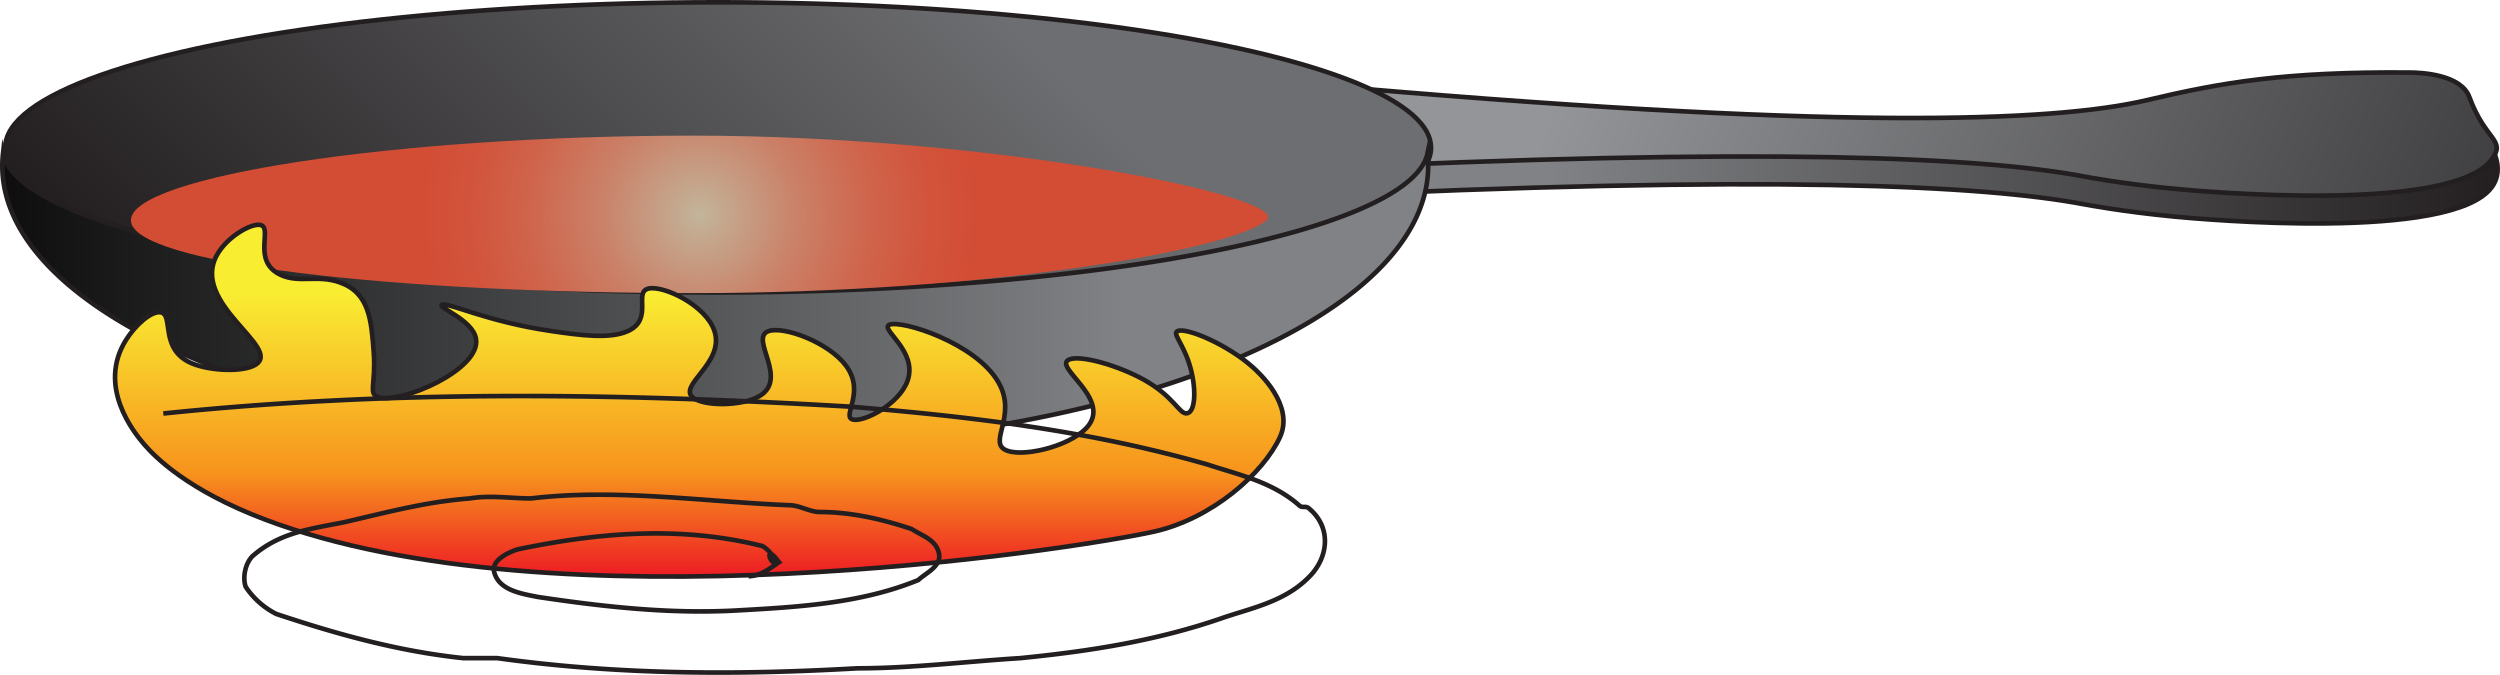 <svg xmlns="http://www.w3.org/2000/svg" xmlns:xlink="http://www.w3.org/1999/xlink" viewBox="0 0 1014.474 273.86"><defs><style>.a,.b,.c,.d,.f,.g{stroke:#231f20;stroke-miterlimit:10;stroke-width:1.885px;}.a{fill:url(#a);}.b{fill:url(#b);}.c{fill:url(#c);}.d{fill:url(#d);}.e{fill:url(#e);}.f{fill:url(#f);}.g{fill:none;}</style><linearGradient id="a" x1="1034.332" y1="-236.992" x2="542.333" y2="-236.992" gradientTransform="matrix(0.994, 0.097, 0, 1, -14.258, 229.459)" gradientUnits="userSpaceOnUse"><stop offset="0" stop-color="#231f20"/><stop offset="0.788" stop-color="#808285"/></linearGradient><linearGradient id="b" x1="1389.475" y1="32.993" x2="913.868" y2="32.993" gradientTransform="matrix(0.993, 0.118, -0.278, 0.694, -365.369, -107.962)" gradientUnits="userSpaceOnUse"><stop offset="0" stop-color="#414042"/><stop offset="0.788" stop-color="#939598"/></linearGradient><linearGradient id="c" x1="143.741" y1="207.601" x2="439.051" y2="-87.71" gradientUnits="userSpaceOnUse"><stop offset="0" stop-color="#231f20"/><stop offset="0.788" stop-color="#6d6e71"/></linearGradient><linearGradient id="d" x1="0.942" y1="122.109" x2="579.535" y2="122.109" gradientUnits="userSpaceOnUse"><stop offset="0" stop-color="#0e0e0e"/><stop offset="0.788" stop-color="#808285"/></linearGradient><radialGradient id="e" cx="283.87" cy="86.986" r="164.715" gradientUnits="userSpaceOnUse"><stop offset="0" stop-color="#c2b59b"/><stop offset="0.053" stop-color="#c4a98f"/><stop offset="0.244" stop-color="#ca8168"/><stop offset="0.419" stop-color="#cf654c"/><stop offset="0.57" stop-color="#d2533b"/><stop offset="0.682" stop-color="#d34d35"/></radialGradient><linearGradient id="f" x1="283.746" y1="233.971" x2="283.746" y2="91.214" gradientUnits="userSpaceOnUse"><stop offset="0" stop-color="#ed1c24"/><stop offset="0.296" stop-color="#f7941d"/><stop offset="0.806" stop-color="#f9ed32"/><stop offset="1" stop-color="#f9ed32"/></linearGradient></defs><path class="a" d="M1011.154,75.947c-16.271,22.25-118.241,12.957-128.843,11.945-20.916-2.007-35.726-4.829-36.451-4.958C805.293,75.225,718.593,70.628,524.645,80.037V59.532c50.192-2.438,93.197-3.934,130.073-4.674,73.982,4.525,125.416,5.136,161.303,3.455,12.062,1.189,21.847,2.584,29.839,4.104.724.14,15.535,2.951,36.451,4.958,10.268.991,106.328,9.742,127.083-9.965C1013.695,63.188,1015.224,70.384,1011.154,75.947Z"/><path class="b" d="M524.644,68.763c193.957-9.405,280.653-4.809,321.219,2.892.72.137,15.541,2.954,36.456,4.959,10.592,1.015,112.565,10.305,128.838-11.945,5.916-8.089-2.502-7.286-9.111-25.264-3.36-9.14-19.263-9.935-24.071-9.974-50.934-.409-76.402,4.016-106.579,11.164-38.156,9.037-127.519,12.558-342.428-6.656"/><ellipse class="c" cx="291.396" cy="59.945" rx="289.297" ry="59.003"/><path class="d" d="M579.535,67.27c0,63.333-129.524,114.689-289.297,114.689S.942,130.603.942,67.27a45.139,45.139,0,0,1,.278-5.011c6.619,31.394,133.493,56.424,289.019,56.424s282.4-25.03,289.019-56.424A45.139,45.139,0,0,1,579.535,67.27Z"/><path class="e" d="M513.953,89.365c-13.297,11.601-110.937,29.573-232.57,29.573S53.13,107.012,53.13,89.365,159.751,55.035,281.384,55.035,524.645,80.037,513.953,89.365Z"/><path class="f" d="M58.564,180.389c-4.379-5.037-19.259-23.715-7.373-42.533,3.844-6.087,10.099-11.571,13.825-11.14,5.822.674-.75,15.072,12.903,20.76,7.313,3.047,20.667,3.694,25.807.506,11.065-6.862-26.662-24.846-15.668-44.558,4.089-7.331,13.768-12.842,17.512-12.152,5.428,1.001-3.672,14.663,8.295,20.254,7.527,3.516,14.824-.16,23.963,3.038,12.03,4.21,12.854,15.294,13.825,28.355.961,12.935-2.353,16.917,1.843,18.228,9.26,2.893,41.994-11.31,39.632-23.798-1.443-7.628-15.591-12.552-13.825-13.671,2.028-1.286,18.121,6.83,44.24,10.633,11.263,1.64,23.848,3.472,31.337,0,10.423-4.833,2.043-15.803,8.295-17.216,6.027-1.362,23.245,6.7,26.728,17.216,4.397,13.273-15.766,22.372-8.295,27.342,4.835,3.217,18.792,3.074,25.807-.506,13.581-6.933-3.979-24.143,4.608-26.836,6.333-1.986,24.37,4.712,31.337,14.178,7.989,10.854-2.054,20.63,2.765,21.773,4.51,1.07,18.701-6.214,22.12-15.697,4.38-12.149-11.397-21.044-7.373-22.785,4.815-2.084,35.045,7.346,44.24,23.292,8.117,14.077-5.013,24.817,3.687,27.849,7.744,2.699,27.498-2.552,33.18-10.633,7.878-11.205-14.445-23.371-8.295-26.33,4.446-2.139,20.047,2.33,30.415,8.101,12.414,6.911,14.398,14.057,17.512,13.671,3.692-.458,3.945-10.881.922-20.254-2.761-8.56-6.966-12.245-4.608-13.165,3.753-1.464,20.266,5.584,30.415,14.684,2.231,2,17.045,15.285,11.06,28.355-6.634,14.486-27.511,33.27-51.613,38.482C433.353,223.277,225.096,255.374,107.412,210.769,75.944,198.842,62.914,185.393,58.564,180.389Z"/><path class="g" d="M66.263,167.8c92.717-9.668,185.097-8.289,278.856-2.774,49.637,4.136,96.516,9.652,144.775,23.44,12.409,4.136,26.197,6.894,37.228,16.546,1.379,1.379,2.758,0,4.136,1.379,8.273,6.894,8.273,17.924,1.379,26.197-9.652,11.03-23.44,13.788-35.849,17.924-27.576,9.652-55.152,13.788-82.728,16.546-22.061,1.379-44.122,4.136-66.183,4.136-48.258,2.758-96.516,2.758-146.153-4.136h-13.788c-26.197-2.758-51.016-9.652-75.834-17.924A32.553,32.553,0,0,1,99.691,238.103c-1.379-4.136,0-9.652,2.758-12.409,11.03-9.652,23.44-11.03,37.228-13.788,17.924-4.136,33.091-8.273,51.016-9.652,8.273-1.379,16.546,0,24.819,0,34.47-4.136,70.319,1.379,104.789,2.758,4.136,0,8.273,2.758,12.409,2.758,12.409,0,24.818,2.758,37.228,6.894,4.136,2.758,9.652,4.136,11.03,9.652s-5.515,8.273-8.273,11.03c-23.44,9.652-49.637,11.03-74.455,12.409-26.197,1.379-52.395-1.379-79.971-5.515-6.894-1.379-16.546-2.758-17.924-11.03,0-4.136,5.515-6.894,9.652-8.273,33.091-6.894,66.183-9.652,99.274-1.379,2.758,1.379,4.136,4.136,6.817,6.603-3.876,2.622-6.236-8.773,0,0-3.876,2.622-7.418,5.546-12.327,5.671"/></svg>